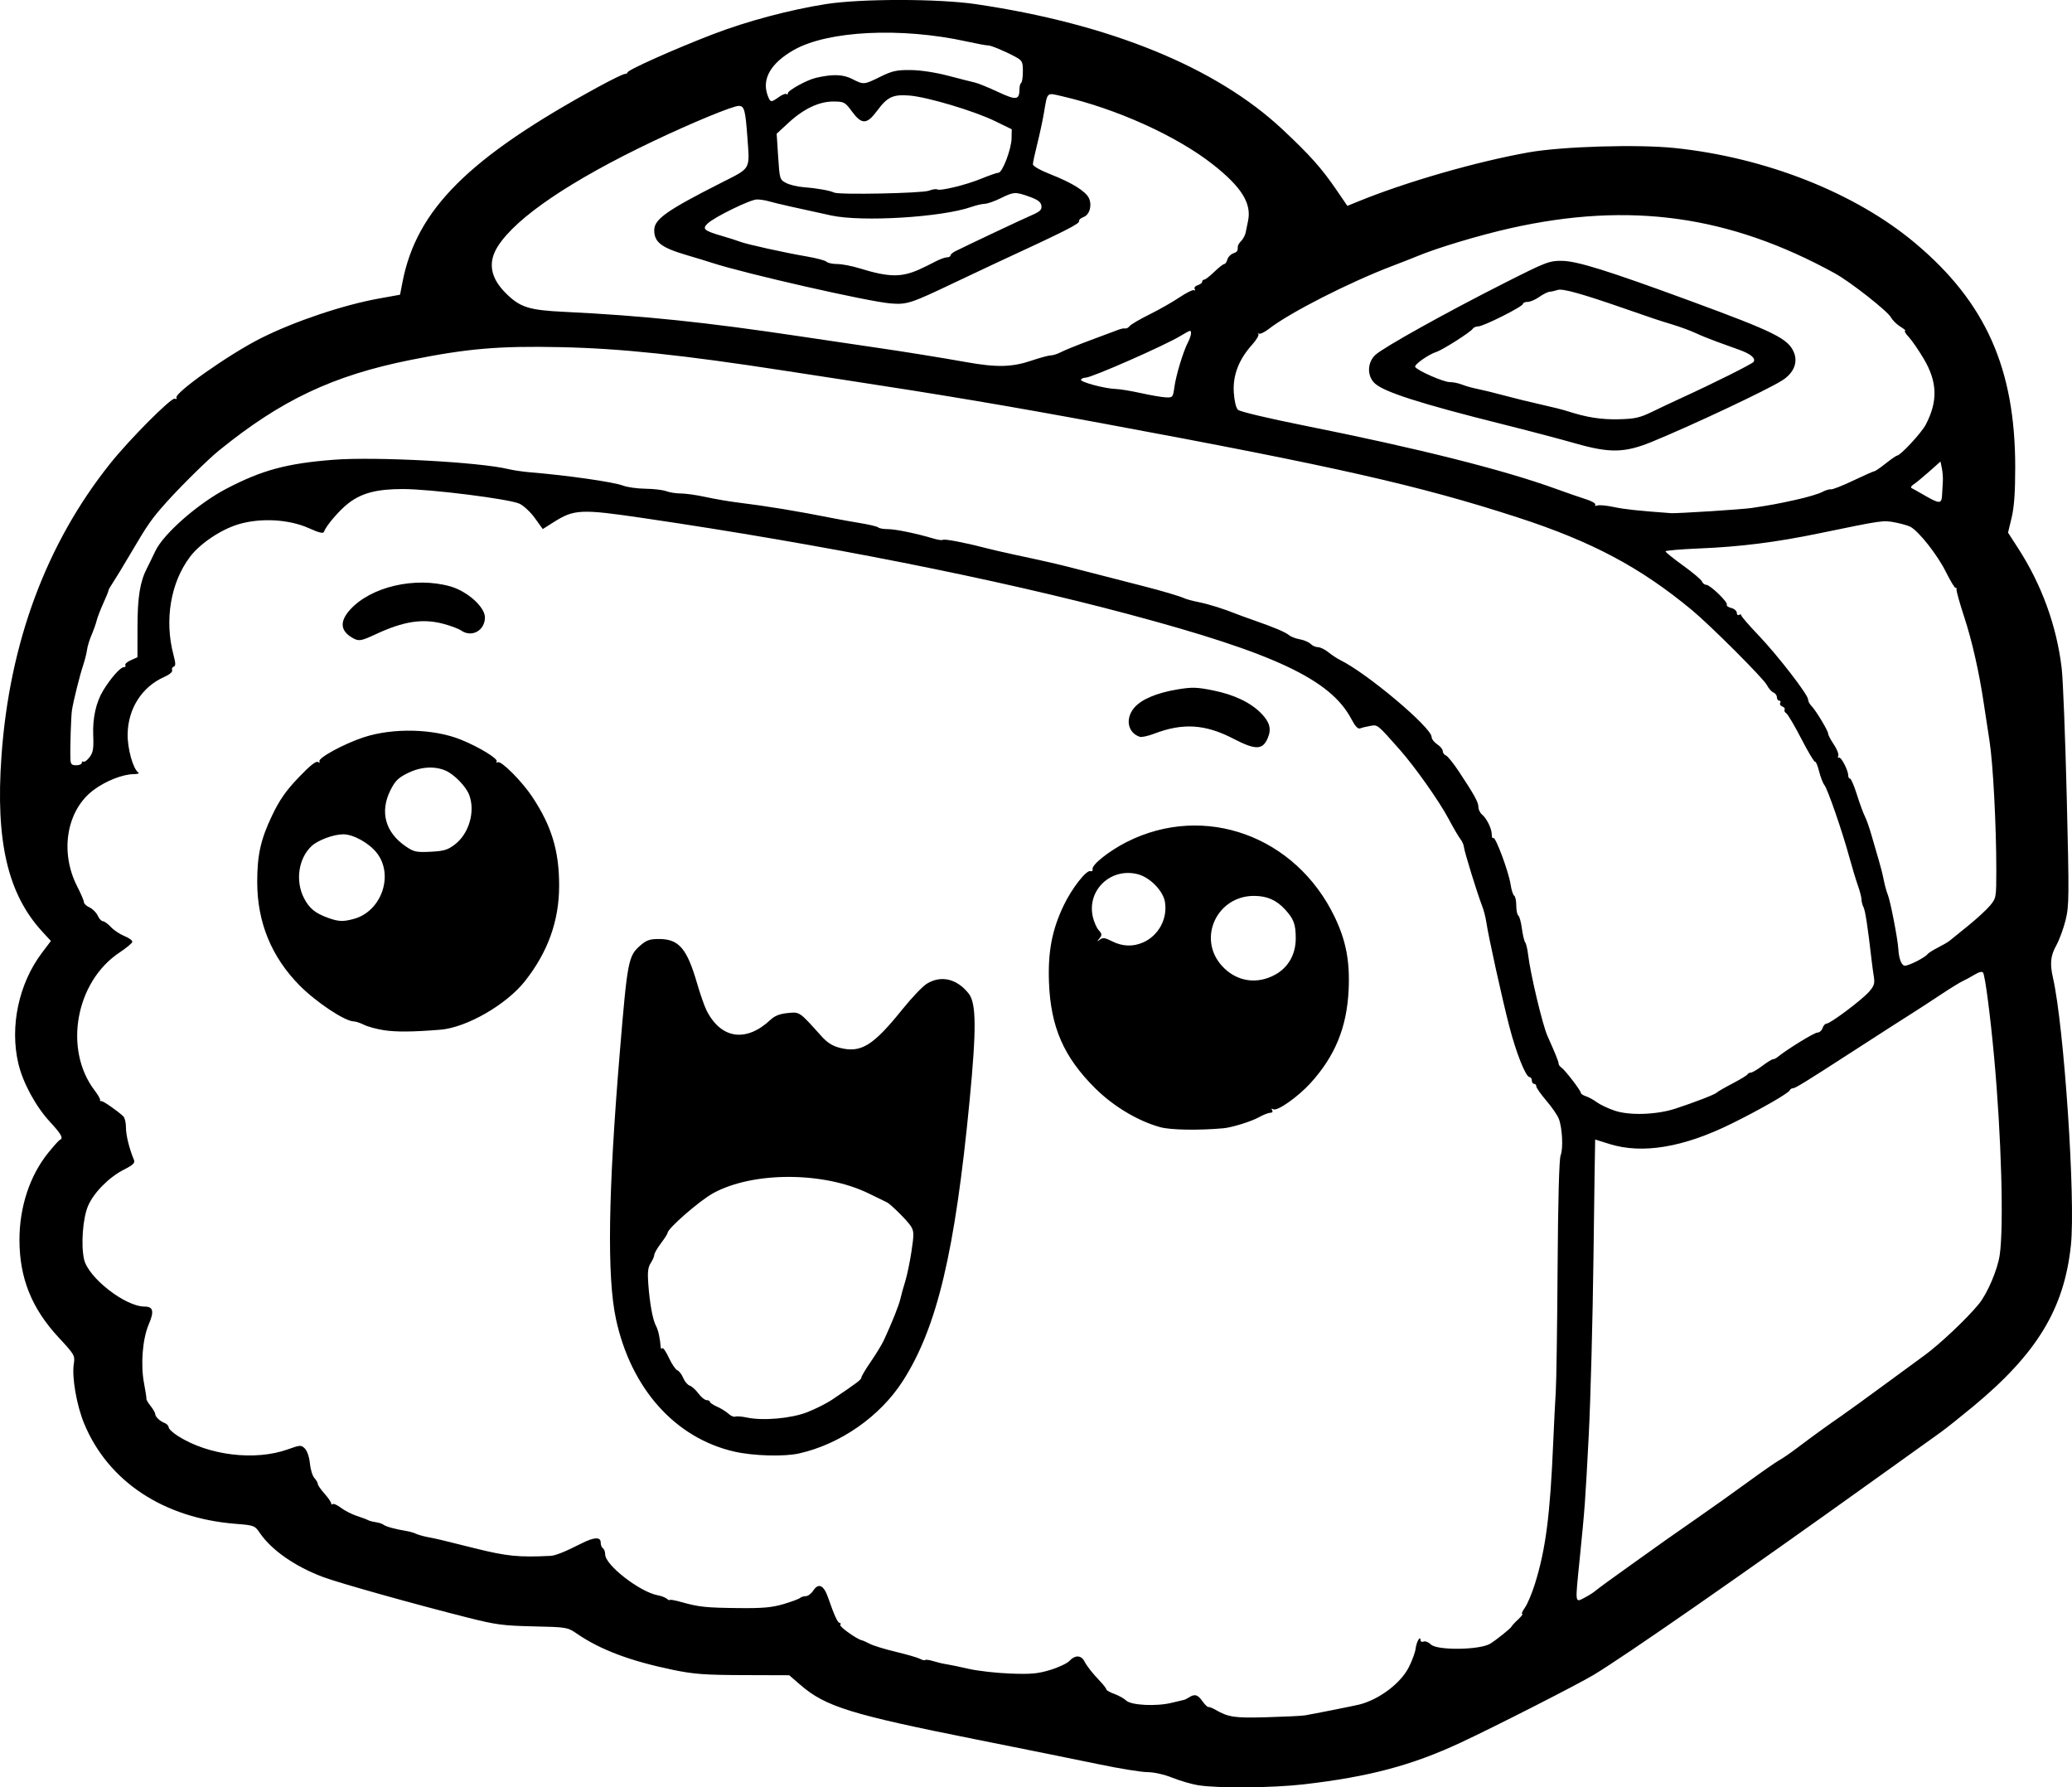 <?xml version="1.0" encoding="UTF-8" standalone="no"?>
<!-- Created with Inkscape (http://www.inkscape.org/) -->

<svg
   width="246.113mm"
   height="212.294mm"
   viewBox="0 0 246.113 212.294"
   version="1.1"
   id="svg5"
   xml:space="preserve"
   xmlns="http://www.w3.org/2000/svg"
   xmlns:svg="http://www.w3.org/2000/svg"><defs
     id="defs2" /><g
     id="layer1"
     transform="translate(45.823,-36.119)"><path
       style="fill:#000000;stroke-width:0.265"
       d="m 96.486,248.157 c -0.777,-0.129 -2.156,-0.532 -3.063,-0.895 -0.976,-0.39 -2.182,-0.66 -2.952,-0.661 -0.716,-2.6e-4 -3.326,-0.423 -5.8,-0.939 -2.474,-0.516 -8.963,-1.828 -14.42,-2.916 -15.042,-2.999 -18.021,-3.922 -21.02,-6.519 l -1.309,-1.133 -5.438,-0.017 c -4.568,-0.015 -5.9,-0.113 -8.325,-0.614 -5.13,-1.061 -8.662,-2.389 -11.468,-4.314 -1.104,-0.758 -1.202,-0.774 -5.159,-0.861 -3.576,-0.079 -4.458,-0.196 -7.776,-1.034 -6.423,-1.622 -15.299,-4.112 -17.196,-4.824 -3.337,-1.252 -6.111,-3.183 -7.511,-5.225 -0.614,-0.895 -0.685,-0.923 -2.891,-1.097 -8.549,-0.676 -15.118,-5.019 -17.976,-11.885 -0.903,-2.17 -1.489,-5.545 -1.237,-7.124 0.155,-0.97 0.082,-1.096 -1.798,-3.12 -3.21,-3.455 -4.658,-7.065 -4.658,-11.613 0,-3.892 1.232,-7.621 3.411,-10.319 0.646,-0.8 1.272,-1.495 1.391,-1.543 0.448,-0.183 0.174,-0.68 -1.182,-2.145 -1.691,-1.827 -3.212,-4.633 -3.752,-6.923 -1.037,-4.398 0.05,-9.5 2.798,-13.14 l 1.068,-1.415 -1.021,-1.109 c -4.107,-4.466 -5.565,-10.722 -4.852,-20.821 0.954,-13.509 5.324,-25.269 12.93,-34.793 2.291,-2.868 7.244,-7.841 7.653,-7.684 0.197,0.076 0.29,0.027 0.206,-0.108 -0.332,-0.537 6.264,-5.188 10.046,-7.085 4.002,-2.007 9.769,-3.943 14.024,-4.709 l 2.487,-0.448 0.289,-1.492 c 1.671,-8.635 7.848,-14.791 23.285,-23.206 1.528,-0.833 2.927,-1.517 3.109,-1.52 0.182,-0.003 0.331,-0.084 0.331,-0.18 0,-0.29 5.525,-2.76 10.172,-4.548 3.984,-1.532 9.084,-2.893 13.385,-3.571 4.169,-0.657 13.375,-0.653 17.85,0.009 15.92,2.352 28.524,7.501 36.38,14.86 3.322,3.112 4.674,4.633 6.509,7.323 l 1.21,1.773 1.366,-0.556 c 5.672,-2.309 13.982,-4.699 20.152,-5.796 4.002,-0.712 12.986,-0.979 17.391,-0.518 10.809,1.131 21.411,5.323 28.514,11.275 8.385,7.025 11.906,14.902 11.906,26.632 0,2.99 -0.126,4.755 -0.427,6.004 l -0.427,1.769 1.19,1.841 c 2.814,4.354 4.59,9.244 5.185,14.276 0.155,1.31 0.424,8.167 0.598,15.238 0.294,11.931 0.284,12.988 -0.14,14.684 -0.251,1.005 -0.747,2.349 -1.101,2.986 -0.685,1.231 -0.779,2.162 -0.39,3.869 1.317,5.783 2.693,26.331 2.126,31.736 -0.792,7.549 -4.021,12.871 -11.634,19.176 -1.532,1.268 -3.276,2.655 -3.876,3.081 -0.6,0.426 -4.117,2.944 -7.814,5.594 -15.785,11.315 -29.627,20.936 -33.347,23.178 -1.888,1.138 -11.835,6.204 -15.855,8.075 -5.798,2.699 -10.86,4.041 -18.62,4.938 -3.707,0.428 -10.24,0.481 -12.528,0.1 z m 12.658,-8.292 c 0.984,-0.164 5.872,-1.136 6.482,-1.289 2.365,-0.596 4.922,-2.52 5.89,-4.434 0.398,-0.787 0.764,-1.788 0.813,-2.225 0.087,-0.78 0.573,-1.616 0.573,-0.987 0,0.17 0.169,0.244 0.376,0.165 0.207,-0.08 0.597,0.076 0.866,0.345 0.724,0.724 5.772,0.662 7.027,-0.086 0.661,-0.394 2.449,-1.824 2.539,-2.03 0.051,-0.117 0.407,-0.504 0.791,-0.86 0.384,-0.356 0.602,-0.647 0.484,-0.647 -0.118,0 0.029,-0.342 0.327,-0.759 0.297,-0.418 0.834,-1.697 1.192,-2.844 1.268,-4.055 1.795,-8.123 2.159,-16.637 0.099,-2.328 0.24,-5.126 0.312,-6.218 0.072,-1.091 0.169,-7.687 0.214,-14.656 0.052,-8.01 0.185,-12.926 0.36,-13.361 0.326,-0.811 0.2,-3.277 -0.222,-4.357 -0.163,-0.416 -0.83,-1.382 -1.482,-2.145 -0.652,-0.764 -1.186,-1.524 -1.186,-1.69 0,-0.166 -0.119,-0.302 -0.265,-0.302 -0.146,0 -0.265,-0.179 -0.265,-0.397 0,-0.218 -0.121,-0.397 -0.268,-0.397 -0.449,0 -1.595,-2.875 -2.421,-6.077 -0.856,-3.319 -2.468,-10.631 -2.713,-12.312 -0.085,-0.582 -0.317,-1.475 -0.516,-1.984 -0.568,-1.457 -2.104,-6.432 -2.148,-6.958 -0.022,-0.261 -0.21,-0.688 -0.419,-0.947 -0.208,-0.26 -0.848,-1.355 -1.421,-2.435 -1.091,-2.056 -3.985,-6.151 -5.781,-8.181 -2.679,-3.027 -2.613,-2.973 -3.477,-2.828 -0.447,0.075 -0.992,0.208 -1.21,0.294 -0.279,0.11 -0.594,-0.217 -1.058,-1.099 -2.474,-4.698 -9.123,-7.827 -26.469,-12.458 -15.801,-4.218 -36.314,-8.281 -57.668,-11.421 -7.418,-1.091 -8.185,-1.054 -10.662,0.517 l -1.251,0.793 -0.928,-1.291 c -0.51,-0.71 -1.332,-1.483 -1.826,-1.717 -1.187,-0.563 -10.584,-1.746 -13.869,-1.746 -3.069,0 -4.857,0.463 -6.437,1.668 -1.081,0.824 -2.686,2.693 -2.922,3.401 -0.082,0.247 -0.563,0.135 -1.802,-0.422 -2.38,-1.068 -5.767,-1.25 -8.397,-0.451 -2.062,0.626 -4.518,2.276 -5.699,3.829 -2.328,3.06 -3.085,7.544 -1.976,11.699 0.26,0.973 0.265,1.29 0.022,1.371 -0.174,0.058 -0.26,0.252 -0.191,0.431 0.072,0.188 -0.323,0.523 -0.938,0.794 -2.635,1.162 -4.293,3.746 -4.346,6.77 -0.03,1.727 0.642,4.152 1.268,4.573 0.159,0.107 -0.077,0.196 -0.524,0.198 -1.317,0.007 -3.322,0.795 -4.785,1.882 -3.208,2.382 -4.054,7.356 -1.949,11.455 0.44,0.857 0.8,1.701 0.8,1.876 0,0.174 0.299,0.454 0.665,0.62 0.366,0.167 0.802,0.603 0.969,0.969 0.167,0.366 0.442,0.665 0.611,0.665 0.17,0 0.597,0.309 0.95,0.687 0.353,0.378 1.084,0.866 1.625,1.084 0.541,0.218 0.958,0.527 0.926,0.688 -0.032,0.16 -0.713,0.726 -1.513,1.257 -5.226,3.465 -6.68,11.523 -2.959,16.392 0.389,0.509 0.679,1.016 0.643,1.125 -0.036,0.109 0.024,0.169 0.133,0.133 0.182,-0.06 1.885,1.116 2.63,1.816 0.173,0.163 0.313,0.758 0.311,1.323 -0.003,0.907 0.395,2.52 0.952,3.856 0.145,0.349 -0.114,0.599 -1.182,1.141 -1.774,0.899 -3.585,2.725 -4.267,4.303 -0.629,1.454 -0.869,4.644 -0.479,6.362 0.494,2.177 4.888,5.606 7.183,5.606 1.035,0 1.168,0.562 0.502,2.11 -0.739,1.718 -0.984,4.753 -0.564,6.98 0.181,0.961 0.311,1.813 0.289,1.894 -0.022,0.081 0.203,0.457 0.5,0.835 0.298,0.378 0.541,0.799 0.541,0.936 0,0.331 0.553,0.86 1.124,1.076 0.255,0.096 0.467,0.328 0.473,0.514 0.005,0.186 0.512,0.657 1.125,1.045 3.627,2.295 9.126,2.961 13.013,1.576 1.512,-0.539 1.6,-0.543 2.049,-0.094 0.27,0.27 0.52,1.013 0.589,1.75 0.066,0.705 0.305,1.485 0.531,1.735 0.226,0.25 0.411,0.572 0.411,0.716 0,0.144 0.357,0.662 0.794,1.151 0.437,0.489 0.794,1.007 0.794,1.15 0,0.144 0.079,0.182 0.175,0.086 0.096,-0.096 0.543,0.104 0.992,0.445 0.449,0.341 1.293,0.773 1.875,0.96 0.582,0.187 1.177,0.41 1.323,0.496 0.146,0.086 0.559,0.197 0.919,0.247 0.36,0.049 0.777,0.185 0.926,0.301 0.29,0.225 1.359,0.522 2.652,0.735 0.437,0.072 0.972,0.222 1.191,0.334 0.218,0.112 0.873,0.298 1.455,0.413 1.351,0.267 0.944,0.171 5.556,1.319 3.81,0.949 5.194,1.087 8.996,0.899 0.582,-0.029 1.716,-0.484 3.633,-1.457 1.544,-0.784 2.32,-0.825 2.32,-0.122 0,0.282 0.119,0.587 0.265,0.677 0.146,0.09 0.265,0.419 0.265,0.73 0,1.268 4.124,4.469 6.256,4.856 0.407,0.074 0.892,0.261 1.078,0.415 0.186,0.155 0.339,0.218 0.339,0.141 0,-0.077 0.625,0.035 1.389,0.251 2.076,0.585 2.906,0.672 6.813,0.713 2.83,0.03 3.929,-0.068 5.292,-0.47 0.946,-0.279 1.833,-0.607 1.971,-0.728 0.138,-0.121 0.452,-0.22 0.697,-0.22 0.245,0 0.634,-0.288 0.865,-0.639 0.635,-0.969 1.258,-0.691 1.774,0.794 0.743,2.14 1.146,3.02 1.381,3.02 0.122,0 0.155,0.109 0.073,0.241 -0.128,0.208 1.997,1.72 2.568,1.827 0.111,0.021 0.542,0.214 0.958,0.429 0.416,0.215 1.814,0.642 3.106,0.95 1.292,0.307 2.57,0.678 2.838,0.823 0.269,0.146 0.546,0.208 0.615,0.138 0.07,-0.07 0.504,-0.008 0.966,0.136 0.462,0.144 1.159,0.309 1.55,0.365 0.39,0.057 1.581,0.303 2.646,0.549 1.065,0.245 3.28,0.497 4.922,0.559 2.483,0.095 3.288,0.022 4.782,-0.432 0.988,-0.3 2.014,-0.787 2.281,-1.081 0.624,-0.69 1.363,-0.684 1.737,0.014 0.362,0.677 0.955,1.432 1.907,2.431 0.4,0.42 0.728,0.849 0.728,0.954 0,0.105 0.429,0.346 0.953,0.536 0.524,0.19 1.154,0.541 1.399,0.781 0.586,0.573 3.597,0.722 5.418,0.268 0.747,-0.186 1.418,-0.345 1.49,-0.354 0.073,-0.009 0.311,-0.13 0.529,-0.269 0.71,-0.453 1.047,-0.366 1.601,0.412 0.3,0.421 0.628,0.742 0.729,0.714 0.101,-0.028 0.482,0.12 0.845,0.33 1.541,0.889 2.259,0.993 6.085,0.885 2.11,-0.059 4.134,-0.157 4.498,-0.218 z M 41.411,208.533 c -7.039,-1.605 -12.296,-7.495 -14.073,-15.769 -1.071,-4.986 -0.927,-14.967 0.457,-31.622 0.91,-10.952 1.009,-11.468 2.426,-12.713 0.735,-0.645 1.123,-0.781 2.229,-0.781 2.375,0 3.323,1.111 4.546,5.331 0.361,1.244 0.861,2.667 1.111,3.162 1.713,3.386 4.698,3.818 7.591,1.1 0.506,-0.476 1.104,-0.709 2.044,-0.8 1.451,-0.139 1.347,-0.211 4.019,2.762 0.685,0.762 1.31,1.154 2.195,1.377 2.502,0.63 3.934,-0.258 7.436,-4.613 1.084,-1.347 2.373,-2.699 2.866,-3.003 1.694,-1.047 3.588,-0.604 4.981,1.165 0.906,1.151 0.93,4.176 0.104,12.746 -1.734,17.974 -3.862,26.912 -7.918,33.252 -2.695,4.214 -7.425,7.519 -12.34,8.623 -1.772,0.398 -5.425,0.295 -7.673,-0.218 z m 8.691,-4.699 c 0.968,-0.383 2.266,-1.037 2.884,-1.453 3.011,-2.028 3.506,-2.402 3.506,-2.647 0,-0.146 0.508,-1 1.128,-1.899 0.62,-0.899 1.321,-2.052 1.556,-2.561 0.966,-2.089 1.787,-4.148 1.951,-4.895 0.096,-0.437 0.352,-1.359 0.569,-2.051 0.217,-0.691 0.553,-2.299 0.746,-3.572 0.308,-2.031 0.301,-2.396 -0.056,-2.976 -0.399,-0.649 -2.448,-2.686 -2.891,-2.873 -0.124,-0.052 -1.057,-0.507 -2.075,-1.01 -5.327,-2.633 -13.774,-2.662 -18.523,-0.063 -1.618,0.885 -5.424,4.2 -5.424,4.724 0,0.102 -0.354,0.654 -0.786,1.226 -0.433,0.572 -0.79,1.192 -0.794,1.379 -0.004,0.187 -0.196,0.628 -0.426,0.98 -0.318,0.486 -0.387,1.072 -0.288,2.438 0.173,2.362 0.529,4.306 0.921,5.023 0.265,0.486 0.481,1.473 0.562,2.574 0.01,0.133 0.095,0.166 0.189,0.071 0.094,-0.094 0.447,0.424 0.784,1.151 0.337,0.727 0.785,1.388 0.995,1.469 0.211,0.081 0.526,0.492 0.7,0.913 0.174,0.421 0.521,0.831 0.77,0.91 0.249,0.079 0.716,0.5 1.038,0.935 0.322,0.435 0.76,0.791 0.974,0.791 0.214,0 0.389,0.09 0.389,0.2 0,0.11 0.387,0.371 0.86,0.581 0.473,0.209 1.081,0.587 1.352,0.839 0.271,0.252 0.633,0.404 0.805,0.338 0.172,-0.066 0.784,-0.019 1.36,0.105 1.933,0.415 5.303,0.114 7.225,-0.646 z m 41.88,-33.84 c -2.634,-0.724 -5.545,-2.464 -7.708,-4.609 -3.747,-3.717 -5.3,-7.274 -5.499,-12.597 -0.137,-3.652 0.367,-6.264 1.771,-9.177 0.959,-1.991 2.671,-4.184 3.142,-4.024 0.188,0.064 0.307,-0.044 0.265,-0.24 -0.111,-0.516 1.992,-2.184 4.08,-3.235 9.212,-4.639 20.064,-0.71 24.688,8.938 1.338,2.793 1.808,5.258 1.647,8.646 -0.211,4.446 -1.605,7.852 -4.531,11.07 -1.504,1.654 -3.974,3.384 -4.43,3.103 -0.197,-0.122 -0.243,-0.08 -0.125,0.112 0.111,0.18 0.023,0.305 -0.216,0.305 -0.222,0 -0.82,0.233 -1.328,0.519 -0.909,0.511 -3.217,1.228 -4.252,1.322 -2.951,0.267 -6.263,0.209 -7.505,-0.132 z m 13.707,-18.136 c 1.532,-0.861 2.397,-2.405 2.397,-4.281 0,-1.693 -0.233,-2.318 -1.289,-3.459 -1.011,-1.093 -2.092,-1.57 -3.599,-1.59 -4.445,-0.059 -6.835,5.013 -3.902,8.283 1.698,1.894 4.168,2.298 6.394,1.047 z m -15.785,-3.781 c 1.874,-0.802 2.974,-2.81 2.647,-4.83 -0.216,-1.333 -1.792,-2.934 -3.25,-3.302 -3.186,-0.803 -6.03,1.9 -5.321,5.058 0.135,0.602 0.452,1.323 0.703,1.6 0.395,0.437 0.407,0.569 0.09,0.973 -0.325,0.414 -0.319,0.431 0.05,0.143 0.338,-0.263 0.614,-0.225 1.445,0.198 1.204,0.614 2.447,0.668 3.636,0.16 z m -90.125,10.402 c -0.851,-0.13 -1.911,-0.417 -2.356,-0.639 -0.444,-0.222 -0.998,-0.405 -1.23,-0.407 -1.047,-0.009 -4.476,-2.288 -6.443,-4.283 -3.324,-3.371 -5.004,-7.463 -5.019,-12.219 -0.01,-3.248 0.411,-5.132 1.784,-7.99 0.88,-1.831 1.623,-2.895 3.121,-4.468 1.323,-1.389 2.077,-1.996 2.305,-1.855 0.2,0.123 0.273,0.103 0.179,-0.049 -0.241,-0.389 2.841,-2.079 5.237,-2.872 3.496,-1.156 8.338,-1.039 11.588,0.281 2.164,0.879 4.432,2.267 4.232,2.591 -0.088,0.142 -0.033,0.18 0.122,0.084 0.388,-0.239 2.895,2.277 4.124,4.139 2.287,3.465 3.169,6.387 3.17,10.506 0.002,4.183 -1.328,7.897 -4.07,11.366 -2.208,2.793 -6.942,5.508 -10.038,5.757 -3.284,0.264 -5.241,0.281 -6.707,0.058 z M -3.775,145.255 c 3.291,-0.914 4.771,-5.238 2.688,-7.856 -0.929,-1.168 -2.774,-2.187 -3.96,-2.187 -1.148,0 -3.007,0.69 -3.765,1.398 -1.57,1.466 -1.957,4.162 -0.891,6.205 0.631,1.21 1.344,1.786 2.896,2.339 1.214,0.433 1.767,0.452 3.032,0.1 z m 11.968,-8.824 c 1.695,-1.293 2.461,-3.923 1.716,-5.897 -0.381,-1.01 -1.782,-2.448 -2.82,-2.893 -1.318,-0.566 -2.974,-0.451 -4.505,0.312 -1.109,0.553 -1.484,0.927 -2.036,2.036 -1.279,2.566 -0.608,5 1.836,6.666 0.953,0.649 1.246,0.712 2.935,0.629 1.578,-0.078 2.035,-0.213 2.873,-0.852 z M 100.675,123.856 c -3.325,-1.728 -5.997,-1.898 -9.39,-0.598 -0.728,0.279 -1.502,0.448 -1.72,0.375 -1.437,-0.476 -1.761,-2.147 -0.668,-3.447 0.842,-1.001 2.665,-1.772 5.165,-2.186 1.718,-0.284 2.287,-0.267 4.233,0.128 2.508,0.509 4.437,1.435 5.709,2.741 0.998,1.025 1.211,1.836 0.762,2.904 -0.605,1.439 -1.449,1.456 -4.092,0.082 z M -3.965,111.874 c -1.439,-0.825 -1.533,-1.946 -0.279,-3.334 2.467,-2.731 7.701,-3.954 11.889,-2.779 2.031,0.57 4.132,2.446 4.132,3.688 0,1.568 -1.575,2.433 -2.83,1.554 -0.312,-0.218 -1.302,-0.585 -2.2,-0.815 -2.409,-0.617 -4.645,-0.267 -7.88,1.234 -1.845,0.856 -2.068,0.891 -2.832,0.453 z M 142.509,225.818 c 0.437,-0.226 0.997,-0.589 1.244,-0.807 0.247,-0.218 2.116,-1.58 4.153,-3.027 2.037,-1.448 3.907,-2.781 4.154,-2.964 0.247,-0.183 1.826,-1.284 3.508,-2.449 1.682,-1.164 4.464,-3.143 6.182,-4.396 1.718,-1.254 3.414,-2.433 3.768,-2.62 0.354,-0.187 1.299,-0.835 2.099,-1.441 1.792,-1.355 3.553,-2.631 5.31,-3.846 0.736,-0.509 3.037,-2.176 5.113,-3.704 2.076,-1.528 4.181,-3.071 4.679,-3.43 1.809,-1.303 5.098,-4.406 6.513,-6.145 1.018,-1.25 2.225,-4.087 2.474,-5.815 0.497,-3.437 0.193,-14.168 -0.667,-23.504 -0.462,-5.024 -1.064,-9.625 -1.31,-10.023 -0.109,-0.176 -0.476,-0.089 -1.02,0.241 -0.468,0.283 -1.101,0.626 -1.406,0.762 -0.305,0.135 -1.496,0.87 -2.646,1.633 -1.15,0.763 -2.507,1.648 -3.016,1.967 -1.025,0.642 -4.227,2.699 -7.673,4.93 -5.157,3.338 -6.55,4.196 -6.817,4.196 -0.155,0 -0.322,0.1 -0.37,0.222 -0.143,0.36 -3.398,2.232 -6.89,3.962 -5.73,2.839 -10.63,3.66 -14.54,2.434 -0.922,-0.289 -1.688,-0.527 -1.7,-0.529 -0.013,-0.002 -0.101,6.218 -0.197,13.821 -0.096,7.603 -0.351,17.218 -0.568,21.365 -0.416,7.966 -0.453,8.468 -1.07,14.611 -0.558,5.554 -0.607,5.23 0.694,4.558 z m 10.706,-58.033 c 2.288,-0.751 4.725,-1.697 4.877,-1.893 0.073,-0.094 0.906,-0.576 1.852,-1.071 0.946,-0.496 1.759,-0.99 1.808,-1.1 0.049,-0.109 0.227,-0.202 0.397,-0.206 0.17,-0.004 0.776,-0.361 1.348,-0.794 0.572,-0.433 1.142,-0.786 1.268,-0.786 0.126,0 0.372,-0.118 0.548,-0.262 1.106,-0.907 4.362,-2.91 4.734,-2.911 0.245,-0.001 0.521,-0.24 0.613,-0.531 0.092,-0.291 0.309,-0.532 0.481,-0.534 0.45,-0.008 4.146,-2.776 5.024,-3.763 0.612,-0.689 0.716,-0.999 0.593,-1.774 -0.082,-0.517 -0.204,-1.416 -0.271,-1.998 -0.453,-3.939 -0.749,-5.881 -0.957,-6.28 -0.132,-0.253 -0.241,-0.669 -0.243,-0.926 -0.002,-0.257 -0.194,-1.002 -0.427,-1.657 -0.233,-0.655 -0.7,-2.203 -1.038,-3.44 -0.834,-3.052 -2.561,-8.037 -2.943,-8.497 -0.171,-0.206 -0.453,-0.936 -0.626,-1.624 -0.173,-0.687 -0.391,-1.203 -0.483,-1.146 -0.093,0.057 -0.823,-1.165 -1.623,-2.715 -0.8,-1.551 -1.606,-2.916 -1.791,-3.034 -0.185,-0.118 -0.275,-0.314 -0.2,-0.435 0.075,-0.121 -0.049,-0.292 -0.276,-0.379 -0.227,-0.087 -0.338,-0.278 -0.247,-0.425 0.091,-0.147 0.039,-0.266 -0.116,-0.266 -0.154,0 -0.28,-0.182 -0.28,-0.405 0,-0.223 -0.183,-0.475 -0.407,-0.561 -0.224,-0.086 -0.582,-0.496 -0.797,-0.911 -0.396,-0.765 -6.663,-7.031 -8.85,-8.848 -6.143,-5.104 -11.926,-8.18 -20.77,-11.048 -11.641,-3.776 -21.537,-6.017 -49.212,-11.146 -11.185,-2.073 -19.026,-3.394 -30.889,-5.204 -1.855,-0.283 -4.951,-0.758 -6.879,-1.056 -12.226,-1.888 -19.474,-2.652 -26.657,-2.807 -7.337,-0.159 -11.069,0.16 -17.859,1.525 -9.209,1.851 -15.347,4.756 -22.754,10.77 -1.289,1.047 -4.504,4.214 -6.198,6.106 -1.802,2.013 -2.221,2.614 -4.364,6.257 -0.856,1.455 -1.777,2.968 -2.046,3.363 -0.269,0.394 -0.489,0.789 -0.489,0.877 0,0.088 -0.28,0.777 -0.622,1.532 -0.342,0.755 -0.696,1.677 -0.786,2.049 -0.09,0.372 -0.365,1.146 -0.611,1.72 -0.245,0.574 -0.485,1.36 -0.532,1.747 -0.047,0.387 -0.257,1.221 -0.467,1.852 -0.401,1.208 -1.124,4.105 -1.319,5.281 -0.115,0.698 -0.238,4.5 -0.188,5.854 0.022,0.593 0.149,0.728 0.688,0.728 0.364,0 0.661,-0.126 0.661,-0.28 0,-0.154 0.096,-0.221 0.214,-0.148 0.118,0.073 0.441,-0.171 0.72,-0.542 0.412,-0.548 0.491,-1.031 0.426,-2.591 -0.085,-2.038 0.34,-3.945 1.189,-5.333 0.867,-1.418 2.033,-2.747 2.41,-2.747 0.201,0 0.298,-0.109 0.215,-0.242 -0.082,-0.133 0.208,-0.4 0.646,-0.594 l 0.795,-0.352 0.003,-3.573 c 0.003,-3.576 0.296,-5.392 1.13,-7.013 0.225,-0.437 0.67,-1.349 0.99,-2.027 0.965,-2.047 5.081,-5.656 8.46,-7.418 4.22,-2.2 7.161,-2.994 12.7,-3.426 4.977,-0.388 17.314,0.269 20.77,1.107 0.582,0.141 1.773,0.315 2.646,0.387 4.373,0.359 9.85,1.145 10.98,1.575 0.509,0.194 1.713,0.361 2.674,0.372 0.962,0.011 2.071,0.143 2.465,0.292 0.394,0.15 1.177,0.272 1.74,0.272 0.563,0 1.895,0.19 2.959,0.423 1.065,0.233 2.769,0.525 3.788,0.649 3.431,0.419 7.117,1.027 11.377,1.877 0.728,0.145 2.176,0.404 3.22,0.576 1.043,0.172 1.986,0.401 2.095,0.51 0.109,0.109 0.617,0.198 1.129,0.198 0.909,0 3.405,0.514 5.398,1.111 0.546,0.164 1.053,0.238 1.127,0.164 0.144,-0.144 2.545,0.307 4.891,0.918 0.8,0.208 2.408,0.582 3.572,0.829 3.418,0.727 5.46,1.193 7.011,1.602 1.471,0.388 5.421,1.403 8.334,2.142 2.169,0.55 4.416,1.216 4.895,1.45 0.218,0.107 0.992,0.314 1.72,0.46 1.189,0.239 3.05,0.824 4.498,1.413 0.291,0.118 1.244,0.464 2.117,0.769 2.371,0.827 3.658,1.373 4.106,1.744 0.221,0.183 0.799,0.403 1.284,0.488 0.485,0.086 1.057,0.33 1.271,0.544 0.214,0.214 0.609,0.388 0.878,0.388 0.269,0 0.827,0.273 1.238,0.606 0.411,0.333 1.046,0.751 1.409,0.93 3.191,1.564 10.848,8.013 10.848,9.137 0,0.235 0.298,0.623 0.661,0.861 0.364,0.238 0.661,0.602 0.661,0.808 0,0.206 0.169,0.44 0.375,0.519 0.206,0.079 0.9,0.939 1.542,1.91 1.858,2.812 2.316,3.645 2.316,4.212 0,0.292 0.186,0.686 0.414,0.876 0.577,0.479 1.173,1.698 1.173,2.398 0,0.323 0.082,0.505 0.181,0.405 0.243,-0.243 1.828,4.009 2.052,5.506 0.098,0.654 0.29,1.258 0.428,1.343 0.137,0.085 0.249,0.616 0.249,1.181 0,0.565 0.108,1.094 0.24,1.175 0.132,0.082 0.324,0.773 0.426,1.537 0.103,0.764 0.28,1.508 0.393,1.653 0.114,0.146 0.269,0.8 0.346,1.455 0.265,2.261 1.714,8.353 2.298,9.657 0.95,2.124 1.324,3.05 1.324,3.28 0,0.146 0.149,0.361 0.331,0.478 0.415,0.265 2.315,2.741 2.315,3.015 0,0.112 0.266,0.288 0.59,0.391 0.325,0.103 0.91,0.424 1.3,0.712 0.391,0.289 1.345,0.74 2.122,1.003 1.775,0.601 4.996,0.49 7.25,-0.25 z m 28.683,-17.519 c 0.587,-0.306 1.135,-0.665 1.217,-0.798 0.082,-0.133 0.634,-0.488 1.227,-0.791 0.593,-0.302 1.21,-0.659 1.371,-0.793 0.161,-0.134 1.142,-0.927 2.18,-1.762 1.037,-0.835 2.228,-1.928 2.646,-2.428 0.748,-0.896 0.76,-0.962 0.76,-4.233 0,-5.355 -0.385,-12.651 -0.81,-15.362 -0.217,-1.382 -0.517,-3.347 -0.667,-4.366 -0.547,-3.711 -1.396,-7.473 -2.33,-10.319 -0.525,-1.601 -0.938,-3.067 -0.916,-3.259 0.022,-0.192 -0.025,-0.284 -0.103,-0.206 -0.079,0.079 -0.606,-0.787 -1.173,-1.924 -1.002,-2.009 -3.2,-4.799 -4.205,-5.337 -0.274,-0.146 -1.099,-0.38 -1.834,-0.52 -1.417,-0.269 -1.426,-0.268 -8.997,1.296 -5.158,1.066 -9.376,1.598 -14.221,1.796 -2.219,0.091 -4.035,0.246 -4.035,0.346 0,0.1 0.941,0.859 2.091,1.687 1.15,0.828 2.159,1.681 2.241,1.895 0.082,0.214 0.308,0.389 0.501,0.389 0.467,0 2.625,2.086 2.451,2.369 -0.075,0.121 0.16,0.295 0.523,0.386 0.363,0.091 0.66,0.349 0.66,0.573 0,0.224 0.119,0.334 0.265,0.244 0.146,-0.09 0.265,-0.063 0.265,0.059 0,0.123 0.907,1.171 2.016,2.331 2.271,2.375 5.922,7.093 5.922,7.654 0,0.203 0.168,0.537 0.373,0.742 0.53,0.53 2.008,2.974 2.008,3.32 0,0.159 0.302,0.734 0.67,1.278 0.369,0.543 0.608,1.15 0.532,1.348 -0.076,0.198 -0.04,0.3 0.08,0.226 0.242,-0.149 1.099,1.489 1.099,2.101 0,0.213 0.099,0.388 0.22,0.388 0.121,0 0.491,0.863 0.822,1.918 0.331,1.055 0.757,2.216 0.946,2.58 0.189,0.364 0.544,1.376 0.789,2.249 0.245,0.873 0.626,2.183 0.846,2.91 0.22,0.728 0.491,1.799 0.601,2.381 0.11,0.582 0.327,1.369 0.481,1.75 0.313,0.772 1.176,5.221 1.251,6.452 0.074,1.206 0.387,1.984 0.8,1.984 0.204,0 0.851,-0.25 1.439,-0.557 z M 157.298,96.846 c 2.256,-0.146 4.458,-0.319 4.895,-0.385 2.353,-0.357 3.115,-0.497 5.292,-0.977 1.31,-0.289 2.707,-0.701 3.105,-0.916 0.398,-0.215 0.874,-0.362 1.058,-0.326 0.184,0.036 1.384,-0.435 2.666,-1.046 1.282,-0.611 2.413,-1.112 2.514,-1.113 0.101,-0.001 0.706,-0.418 1.345,-0.926 0.639,-0.508 1.241,-0.923 1.337,-0.923 0.393,0 2.904,-2.708 3.409,-3.675 1.465,-2.811 1.387,-5.094 -0.269,-7.878 -0.592,-0.995 -1.381,-2.136 -1.753,-2.536 -0.372,-0.4 -0.565,-0.728 -0.429,-0.729 0.136,-5.3e-4 -0.109,-0.219 -0.546,-0.486 -0.437,-0.267 -0.951,-0.772 -1.142,-1.123 -0.411,-0.752 -4.831,-4.22 -6.663,-5.227 -12.516,-6.88 -24.356,-8.529 -38.497,-5.362 -3.702,0.829 -8.75,2.344 -11.113,3.335 -0.437,0.183 -1.746,0.696 -2.91,1.14 -5.212,1.987 -12.198,5.548 -14.714,7.498 -0.525,0.407 -1.061,0.655 -1.191,0.549 -0.13,-0.105 -0.148,-0.084 -0.042,0.046 0.107,0.131 -0.235,0.712 -0.758,1.291 -1.565,1.732 -2.292,3.628 -2.164,5.64 0.064,1.011 0.264,1.853 0.492,2.076 0.216,0.211 3.624,1.022 7.792,1.855 13.601,2.718 23.784,5.279 30.03,7.552 1.237,0.45 2.818,0.997 3.514,1.216 0.696,0.219 1.195,0.51 1.111,0.647 -0.085,0.137 0.024,0.181 0.241,0.098 0.217,-0.083 1.086,-0.004 1.932,0.175 1.292,0.275 2.845,0.442 6.829,0.735 0.291,0.021 2.375,-0.08 4.63,-0.226 z m -16.007,-8.066 c -1.746,-0.5 -5.616,-1.519 -8.599,-2.265 -9.874,-2.469 -14.224,-3.867 -15.263,-4.906 -0.895,-0.895 -0.841,-2.438 0.116,-3.338 0.922,-0.867 8.374,-5.018 15.266,-8.504 5.02,-2.539 5.391,-2.683 6.893,-2.666 1.799,0.02 5.45,1.16 15.214,4.749 10.053,3.695 11.656,4.491 12.337,6.119 0.506,1.21 -0.027,2.479 -1.402,3.342 -1.86,1.167 -10.593,5.281 -15.432,7.27 -3.253,1.337 -5.016,1.376 -9.128,0.199 z m 9.128,-3.753 c 0.946,-0.46 2.494,-1.19 3.44,-1.623 3.916,-1.792 8.466,-4.068 8.616,-4.311 0.262,-0.424 -0.34,-0.932 -1.675,-1.415 -0.689,-0.249 -1.908,-0.69 -2.708,-0.979 -0.8,-0.289 -1.931,-0.75 -2.514,-1.023 -0.582,-0.273 -1.832,-0.733 -2.778,-1.021 -1.769,-0.539 -2.084,-0.644 -5.689,-1.898 -4.994,-1.737 -7.325,-2.388 -7.889,-2.204 -0.318,0.104 -0.764,0.205 -0.992,0.224 -0.228,0.019 -0.782,0.297 -1.231,0.617 -0.449,0.32 -1.067,0.582 -1.372,0.582 -0.305,0 -0.554,0.108 -0.554,0.239 0,0.313 -4.688,2.671 -5.31,2.671 -0.264,0 -0.559,0.128 -0.655,0.284 -0.238,0.385 -3.58,2.513 -4.311,2.745 -0.948,0.301 -2.682,1.53 -2.523,1.788 0.273,0.442 3.363,1.798 4.097,1.798 0.401,0 1.065,0.135 1.474,0.301 0.41,0.165 1.221,0.393 1.803,0.506 0.582,0.113 2.011,0.463 3.175,0.778 1.164,0.315 3.129,0.797 4.366,1.071 1.237,0.274 2.666,0.633 3.175,0.799 2.27,0.737 3.994,1.009 6.085,0.96 1.921,-0.046 2.5,-0.175 3.969,-0.889 z m 34.437,9.902 c 0.023,-0.473 0.065,-1.2 0.093,-1.615 0.029,-0.415 -0.023,-1.12 -0.114,-1.566 l -0.166,-0.811 -1.366,1.214 c -0.751,0.667 -1.582,1.349 -1.846,1.516 -0.264,0.166 -0.36,0.359 -0.215,0.428 0.146,0.069 0.86,0.47 1.587,0.891 1.723,0.996 1.975,0.989 2.026,-0.056 z M 93.671,82.098 c 0.188,-1.396 1.053,-4.25 1.613,-5.323 0.369,-0.707 0.479,-1.357 0.229,-1.357 -0.076,0 -0.582,0.272 -1.124,0.603 -1.819,1.112 -10.547,4.953 -11.255,4.953 -0.229,0 -0.481,0.105 -0.56,0.233 -0.167,0.269 2.844,1.079 4.136,1.112 0.479,0.012 1.824,0.233 2.988,0.491 1.164,0.258 2.496,0.486 2.96,0.507 0.814,0.036 0.85,-0.007 1.013,-1.219 z m -16.958,-3.154 c 1.008,-0.339 2.04,-0.616 2.294,-0.616 0.254,0 0.798,-0.177 1.21,-0.394 0.412,-0.217 1.999,-0.858 3.527,-1.425 1.528,-0.567 3.016,-1.123 3.307,-1.235 0.291,-0.112 0.644,-0.177 0.784,-0.143 0.14,0.033 0.378,-0.097 0.529,-0.289 0.151,-0.192 1.206,-0.809 2.343,-1.372 1.138,-0.562 2.742,-1.475 3.566,-2.029 0.824,-0.554 1.608,-0.938 1.743,-0.855 0.135,0.083 0.166,0.023 0.068,-0.135 -0.097,-0.158 0.063,-0.363 0.356,-0.456 0.293,-0.093 0.533,-0.28 0.533,-0.416 0,-0.136 0.109,-0.247 0.242,-0.247 0.133,0 0.671,-0.417 1.195,-0.926 0.524,-0.509 1.057,-0.926 1.182,-0.926 0.126,0 0.291,-0.238 0.367,-0.528 0.076,-0.291 0.38,-0.618 0.677,-0.728 0.513,-0.19 0.57,-0.274 0.57,-0.842 0,-0.135 0.185,-0.431 0.411,-0.657 0.226,-0.226 0.462,-0.681 0.525,-1.011 0.062,-0.33 0.185,-0.93 0.273,-1.333 0.454,-2.095 -0.76,-4.047 -4.199,-6.75 -4.278,-3.362 -11.415,-6.589 -17.865,-8.076 -1.895,-0.437 -1.742,-0.574 -2.169,1.934 -0.161,0.946 -0.523,2.633 -0.805,3.748 -0.281,1.116 -0.512,2.194 -0.512,2.396 0,0.213 0.872,0.711 2.077,1.184 2.583,1.016 4.206,2.025 4.582,2.848 0.391,0.858 0.069,1.97 -0.647,2.234 -0.323,0.12 -0.558,0.323 -0.522,0.452 0.095,0.339 -1.339,1.065 -10.12,5.126 -0.873,0.404 -3.016,1.415 -4.763,2.248 -5.14,2.45 -5.583,2.593 -7.541,2.431 -2.675,-0.222 -17.206,-3.527 -21.167,-4.814 -0.655,-0.213 -1.99,-0.621 -2.968,-0.906 -3.054,-0.893 -3.912,-1.545 -3.911,-2.972 7.9e-4,-1.308 1.462,-2.341 7.992,-5.652 3.541,-1.795 3.356,-1.471 3.072,-5.388 -0.236,-3.254 -0.366,-3.727 -1.026,-3.727 -0.708,0 -5.565,2.005 -10.171,4.198 -9.748,4.642 -16.225,9.02 -18.428,12.456 -1.232,1.921 -0.917,3.767 0.96,5.621 1.674,1.653 2.714,1.983 6.885,2.185 9.376,0.452 16.848,1.23 28.178,2.932 3.42,0.514 7.468,1.113 8.996,1.332 2.778,0.397 7.842,1.213 10.583,1.705 3.639,0.653 5.437,0.612 7.785,-0.178 z M 63.367,68.124 c 0.511,-0.228 1.363,-0.645 1.892,-0.927 0.529,-0.282 1.154,-0.512 1.389,-0.512 0.235,0 0.427,-0.099 0.427,-0.22 0,-0.121 0.268,-0.354 0.595,-0.517 1.557,-0.778 7.882,-3.763 9.015,-4.253 1.045,-0.453 1.261,-0.66 1.191,-1.143 -0.064,-0.439 -0.423,-0.711 -1.408,-1.064 -1.696,-0.607 -1.857,-0.598 -3.44,0.18 -0.728,0.358 -1.576,0.654 -1.885,0.659 -0.309,0.005 -1.024,0.171 -1.587,0.369 -3.488,1.227 -12.963,1.807 -16.636,1.018 -3.921,-0.842 -6.674,-1.468 -7.382,-1.679 -0.422,-0.126 -1.077,-0.228 -1.455,-0.227 -0.773,0.002 -5,2.062 -5.844,2.849 -0.693,0.645 -0.437,0.867 1.716,1.492 0.873,0.253 1.826,0.557 2.117,0.676 0.708,0.288 5.313,1.308 7.917,1.752 1.153,0.197 2.218,0.48 2.368,0.63 0.15,0.15 0.722,0.272 1.272,0.272 0.55,0 1.746,0.23 2.659,0.512 3.453,1.065 4.928,1.092 7.079,0.133 z m 1.151,-9.357 c 0.412,-0.158 0.848,-0.226 0.968,-0.152 0.357,0.221 3.445,-0.531 5.273,-1.284 0.935,-0.385 1.843,-0.7 2.02,-0.7 0.463,0 1.529,-2.796 1.553,-4.073 l 0.02,-1.087 -1.999,-0.973 c -2.485,-1.211 -8.056,-2.872 -10.172,-3.033 -1.949,-0.149 -2.6,0.162 -3.836,1.831 -1.203,1.623 -1.815,1.638 -2.969,0.069 -0.825,-1.121 -0.934,-1.181 -2.191,-1.188 -1.711,-0.01 -3.548,0.859 -5.362,2.536 l -1.393,1.288 0.177,2.726 c 0.174,2.672 0.193,2.734 0.95,3.126 0.425,0.22 1.334,0.441 2.02,0.492 1.538,0.114 3.234,0.412 3.673,0.645 0.541,0.286 10.45,0.09 11.268,-0.223 z M 46.692,47.643 c 0.403,-0.287 0.808,-0.445 0.901,-0.353 0.093,0.093 0.169,0.049 0.169,-0.098 0,-0.335 2.263,-1.58 3.314,-1.824 1.996,-0.463 3.228,-0.427 4.314,0.127 1.383,0.705 1.391,0.705 3.353,-0.261 1.412,-0.695 1.938,-0.811 3.604,-0.795 1.175,0.011 2.951,0.281 4.465,0.679 1.382,0.363 2.811,0.726 3.175,0.807 0.364,0.081 1.593,0.581 2.731,1.112 2.204,1.028 2.547,0.977 2.556,-0.378 0.002,-0.319 0.093,-0.635 0.202,-0.703 0.109,-0.068 0.198,-0.682 0.198,-1.365 0,-1.147 -0.071,-1.28 -0.926,-1.744 -1.205,-0.654 -2.988,-1.39 -3.242,-1.337 -0.11,0.023 -1.241,-0.188 -2.514,-0.467 -7.807,-1.716 -16.52,-1.281 -20.55,1.026 -2.74,1.569 -3.813,3.462 -3.069,5.418 0.31,0.815 0.382,0.824 1.318,0.157 z"
       id="path1017" /></g></svg>
